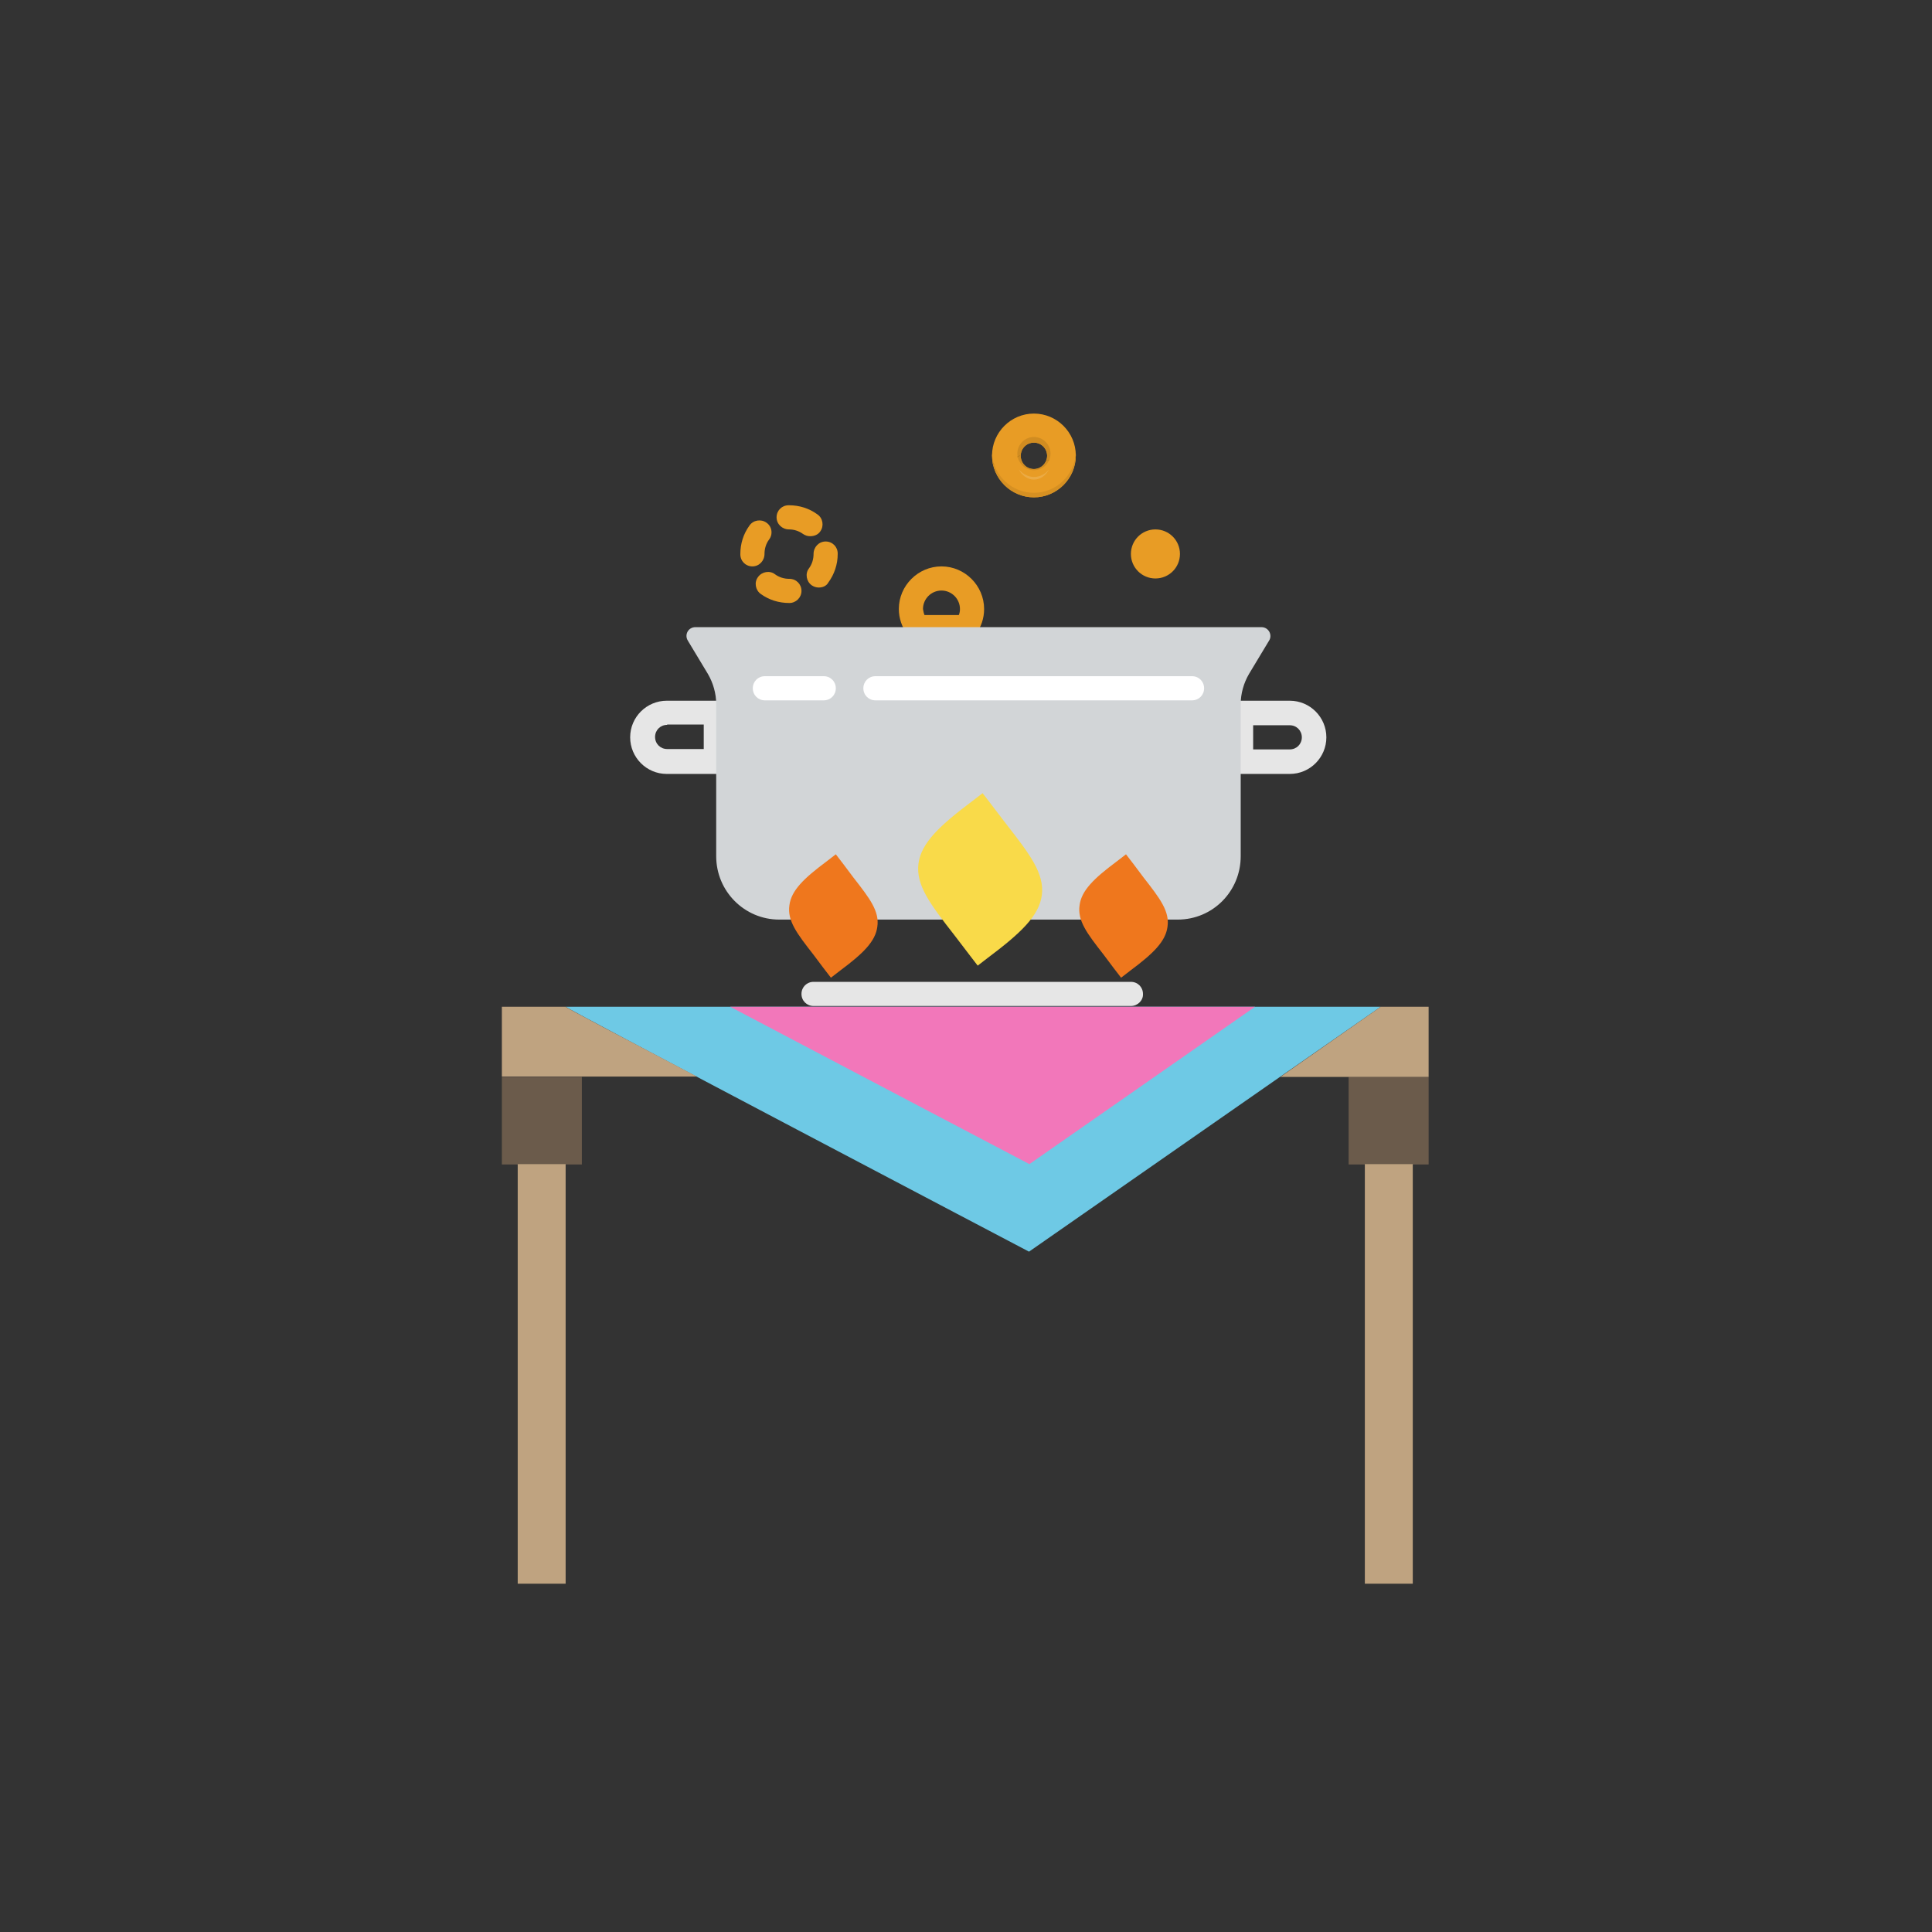 <?xml version="1.0" encoding="utf-8"?>
<!-- Generator: Adobe Illustrator 19.0.1, SVG Export Plug-In . SVG Version: 6.00 Build 0)  -->
<svg version="1.1" id="doughnut_x5F_grow" xmlns="http://www.w3.org/2000/svg" xmlns:xlink="http://www.w3.org/1999/xlink" x="0px"
	 y="0px" viewBox="-223 225 512 512" style="enable-background:new -223 225 512 512;" xml:space="preserve">
<rect x="-223" y="225" width="512" height="512" fill="#333333" stroke="none"/>
<style type="text/css">
	.st0{fill:#6B5B4B;}
	.st1{fill:#BFA380;}
	.st2{fill:#6EC9E5;}
	.st3{fill:#F277BA;}
	.st4{fill:#E6E6E6;}
	.st5{fill:#E89C25;}
	.st6{fill:#D2D5D7;}
	.st7{fill:#FFFFFF;}
	.st8{fill:#EF771D;}
	.st9{fill:#F9DA49;}
	.st10{fill:#EBAB45;}
	.st11{fill:#D08C21;}
	.st12{fill:#D69022;}
	.st13{fill:#BB7E1E;}
</style>
<g>
	<rect x="-90" y="510.4" class="st0" width="21.2" height="23.2"/>
	<rect x="134.4" y="510.4" class="st0" width="21.2" height="23.2"/>
	<rect x="-85.8" y="533.5" class="st1" width="12.7" height="111.2"/>
	<rect x="138.7" y="533.5" class="st1" width="12.7" height="111.2"/>
	<path class="st2" d="M-73.1,491.8c0,0.4,122.8,64.9,122.8,64.9l93.2-64.9H-73.1z"/>
	<g>
		<polygon class="st1" points="142.9,491.8 116.3,510.4 155.6,510.4 155.6,491.8 		"/>
		<path class="st1" d="M-73.1,491.8H-90v18.5h51.7C-57.9,500-73.1,492-73.1,491.8z"/>
	</g>
	<path class="st3" d="M109.6,491.8H-29.5c35.3,18.6,79.3,41.7,79.3,41.7L109.6,491.8z"/>
</g>
<g>
	<g>
		<path class="st4" d="M118.8,430.1h-16.2v-19.4h16.2c5.4,0,9.7,4.4,9.7,9.7C128.5,425.7,124.2,430.1,118.8,430.1z M109.1,423.6h9.7
			c1.8,0,3.2-1.4,3.2-3.2c0-1.8-1.4-3.2-3.2-3.2h-9.7V423.6z"/>
		<path class="st4" d="M-30.1,430.1h-16.2c-5.4,0-9.7-4.4-9.7-9.7c0-5.4,4.4-9.7,9.7-9.7h16.2V430.1z M-46.2,417.1
			c-1.8,0-3.2,1.4-3.2,3.2c0,1.8,1.4,3.2,3.2,3.2h9.7v-6.5H-46.2z"/>
		<path class="st5" d="M83.2,378.3c-3.6,0-6.5-2.9-6.5-6.5c0-3.6,2.9-6.5,6.5-6.5c3.6,0,6.5,2.9,6.5,6.5
			C89.7,375.4,86.8,378.3,83.2,378.3z M83.2,371.8L83.2,371.8L83.2,371.8z"/>
		<path class="st5" d="M-13.8,384.8L-13.8,384.8c-2.8,0-5.4-0.8-7.6-2.4c-1.4-1-1.8-3.1-0.7-4.5c1-1.4,3.1-1.8,4.5-0.7
			c1.1,0.8,2.4,1.2,3.8,1.2c1.8,0,3.2,1.4,3.2,3.2S-12.1,384.8-13.8,384.8z M-6,380.7c-0.7,0-1.3-0.2-1.9-0.6
			c-1.4-1-1.8-3.1-0.7-4.5c0.8-1.1,1.2-2.4,1.2-3.8c0-1.8,1.4-3.3,3.2-3.3c1.8,0,3.2,1.4,3.2,3.2v0.1c0,2.8-0.9,5.4-2.5,7.6
			C-4,380.3-5,380.7-6,380.7z M-23.6,375.1c-1.8,0-3.2-1.4-3.2-3.2v-0.1c0-2.7,0.8-5.3,2.4-7.5c1-1.5,3.1-1.8,4.5-0.8
			c1.5,1,1.8,3.1,0.7,4.5c-0.8,1.1-1.2,2.4-1.2,3.8C-20.4,373.6-21.8,375.1-23.6,375.1z M-8.3,367.1c-0.7,0-1.3-0.2-1.9-0.6
			c-1.1-0.8-2.4-1.2-3.7-1.2c-1.8,0-3.3-1.4-3.3-3.2c0-1.8,1.4-3.2,3.2-3.2h0.1c2.7,0,5.3,0.8,7.5,2.4c1.5,1,1.8,3.1,0.8,4.5
			C-6.2,366.7-7.2,367.1-8.3,367.1z"/>
		<path class="st5" d="M34.6,394.5H18.5l-1-1.3c-1.5-2-2.3-4.4-2.3-6.8c0-6.2,5.1-11.3,11.3-11.3s11.3,5.1,11.3,11.3
			c0,2.5-0.8,4.8-2.3,6.8L34.6,394.5z M22,388h9.1c0.2-0.5,0.3-1,0.3-1.6c0-2.7-2.2-4.9-4.9-4.9s-4.9,2.2-4.9,4.9
			C21.7,387,21.8,387.5,22,388z"/>
		<path class="st6" d="M111.3,391.2H-38.7c-1.9,0-3,2-2,3.6l5.3,8.8c1.4,2.4,2.2,5.2,2.2,8v40.3c0,9.3,7.5,16.8,16.7,16.8h6.7
			c-2.1-4.2-0.3-6.9,7.7-12.9c4.8,6.4,8,9.9,8.4,12.9H31c-10.2-13.2-11.4-16.2,5.7-29.1c12.1,16.1,17.6,20.2,8.8,29.1H67
			c-2.1-4.2-0.3-6.9,7.7-12.9c4.8,6.4,8,9.9,8.4,12.9h6c9.3,0,16.7-7.5,16.7-16.8v-40.3c0-2.8,0.8-5.6,2.2-8l5.3-8.8
			C114.3,393.3,113.2,391.2,111.3,391.2z"/>
		<path class="st4" d="M76.7,491.6H-7.4c-1.8,0-3.2-1.4-3.2-3.2c0-1.8,1.4-3.2,3.2-3.2h84.1c1.8,0,3.2,1.4,3.2,3.2
			C80,490.1,78.5,491.6,76.7,491.6z"/>
		<path class="st7" d="M92.9,410.6H9c-1.8,0-3.2-1.4-3.2-3.2s1.4-3.2,3.2-3.2h83.9c1.8,0,3.2,1.4,3.2,3.2S94.7,410.6,92.9,410.6z"/>
		<g>
			<g>
				<path class="st8" d="M-2.1,479.6c12.8-9.7,9.7-10.8,0-23.6C-15,465.7-11.8,466.7-2.1,479.6z"/>
				<path class="st8" d="M-2.8,484.1l-2-2.6c-1-1.3-1.9-2.5-2.7-3.6c-4.3-5.5-6.9-8.9-6.3-13c0.5-3.9,3.8-7.1,9.7-11.5l2.6-2l2,2.6
					c1,1.3,1.9,2.5,2.7,3.6c4.3,5.5,6.9,8.9,6.3,13c-0.5,3.9-3.8,7.1-9.7,11.5L-2.8,484.1z M-2.7,460.5c-2.4,1.9-4.5,3.9-4.7,5.2
					c-0.2,1.5,2,4.3,5,8.2c0.3,0.3,0.5,0.7,0.8,1c2.4-1.9,4.5-3.9,4.7-5.2c0.2-1.5-2-4.3-5-8.2C-2.2,461.2-2.5,460.9-2.7,460.5z"/>
			</g>
			<g>
				<path class="st9" d="M36.7,476.3c19.9-15,15-16.7,0-36.6C16.8,454.8,21.7,456.4,36.7,476.3z"/>
				<path class="st9" d="M36.1,480.9l-2-2.6c-1.5-2-3-3.9-4.2-5.5c-6.4-8.2-10.2-13.2-9.5-18.9c0.7-5.5,5.6-10.1,14.4-16.7l2.6-2
					l2,2.6c1.5,2,3,3.9,4.2,5.5c6.4,8.2,10.2,13.2,9.5,18.9c-0.7,5.5-5.6,10.1-14.4,16.7L36.1,480.9z M36.1,444.3
					c-5.4,4.2-8.9,7.7-9.3,10.4c-0.4,3,2.8,7.2,8.2,14.1c0.7,0.9,1.5,1.9,2.3,3c5.4-4.2,8.9-7.7,9.3-10.4c0.4-3-2.8-7.2-8.2-14.1
					C37.7,446.4,36.9,445.4,36.1,444.3z"/>
			</g>
			<g>
				<path class="st8" d="M74.7,456c-12.8,9.7-9.7,10.8,0,23.6C87.6,469.9,84.4,468.8,74.7,456z"/>
				<path class="st8" d="M74.1,484.1l-2-2.6c-1-1.3-1.9-2.5-2.7-3.6c-4.3-5.5-6.9-8.9-6.3-13c0.5-3.9,3.8-7.1,9.7-11.5l2.6-2l2,2.6
					c1,1.3,1.9,2.5,2.7,3.6c4.3,5.5,6.9,8.9,6.3,13c-0.5,3.9-3.8,7.1-9.7,11.5L74.1,484.1z M74.1,460.5c-2.4,1.9-4.5,3.9-4.7,5.2
					c-0.2,1.5,2,4.3,5,8.2c0.3,0.3,0.5,0.7,0.8,1c2.4-1.9,4.5-3.9,4.7-5.2c0.2-1.5-2-4.3-5-8.2C74.7,461.2,74.4,460.9,74.1,460.5z"
					/>
			</g>
		</g>
		<path class="st7" d="M-4.7,410.6h-15.6c-1.8,0-3.2-1.4-3.2-3.2s1.4-3.2,3.2-3.2h15.6c1.8,0,3.2,1.4,3.2,3.2S-2.9,410.6-4.7,410.6z
			"/>
	</g>
	<g>
	</g>
	<g>
	</g>
	<g>
	</g>
	<g>
	</g>
	<g>
	</g>
	<g>
	</g>
	<g>
	</g>
	<g>
	</g>
	<g>
	</g>
	<g>
	</g>
	<g>
	</g>
	<g>
	</g>
	<g>
	</g>
	<g>
	</g>
	<g>
	</g>
</g>
<g>
	<path class="st5" d="M51,334.6c-6.1,0-11.1,5-11.1,11.1s5,11.1,11.1,11.1s11.1-5,11.1-11.1S57.1,334.6,51,334.6z M51,349.3
		c-2,0-3.5-1.6-3.5-3.5c0-2,1.6-3.5,3.5-3.5c2,0,3.5,1.6,3.5,3.5C54.5,347.7,52.9,349.3,51,349.3z"/>
	<path class="st10" d="M51,351.4c-1.5,0-3-0.8-4-2c0.7,1.5,2.3,2.7,4,2.7c1.7,0,3.2-1.1,4-2.7C54,350.7,52.5,351.4,51,351.4
		L51,351.4z"/>
	<path class="st11" d="M51,340.8c-2.4,0-4.4,2-4.4,4.4c0,2.4,2,4.4,4.4,4.4c2.4,0,4.4-2,4.4-4.4C55.4,342.8,53.4,340.8,51,340.8z
		 M51,349.3c-2,0-3.5-1.6-3.5-3.5c0-2,1.6-3.5,3.5-3.5c2,0,3.5,1.6,3.5,3.5C54.5,347.7,52.9,349.3,51,349.3z"/>
	<path class="st12" d="M51,355.6c-5.9,0-10.8-4.6-11.1-10.5c0,0.2,0,0.4,0,0.6c0,6.1,5,11.1,11.1,11.1s11.1-5,11.1-11.1
		c0-0.2,0-0.4,0-0.6C61.7,351,56.9,355.6,51,355.6z"/>
	<path class="st13" d="M47.4,345.7l0-0.1c-0.2,0.1-0.6,0.2-0.8,0.4c0,0.1,0,0.1,0,0.2C46.9,346,47.2,345.9,47.4,345.7L47.4,345.7
		L47.4,345.7z M40.5,348.2c0-0.1-0.1-0.2-0.1-0.3l-0.3-0.2l0,0.2l0,0.1L40.5,348.2L40.5,348.2z M54.3,346.9c0,0,0,0.1-0.1,0.1l0,0
		l0,0c0.3,0.1,0.5,0.1,0.8,0c0-0.1,0.1-0.2,0.1-0.3C54.8,347,54.6,347,54.3,346.9L54.3,346.9z M62.1,345.8L62.1,345.8
		c0,0.2-0.1,0.2-0.1,0.3c0,0.1,0,0.2-0.1,0.4c0.1-0.1,0.1-0.3,0.2-0.4C62,346,62.1,345.9,62.1,345.8L62.1,345.8L62.1,345.8z"/>
	<g>
	</g>
	<g>
	</g>
	<g>
	</g>
	<g>
	</g>
	<g>
	</g>
	<g>
	</g>
	<g>
	</g>
	<g>
	</g>
	<g>
	</g>
	<g>
	</g>
	<g>
	</g>
	<g>
	</g>
	<g>
	</g>
	<g>
	</g>
	<g>
	</g>
</g>
</svg>
